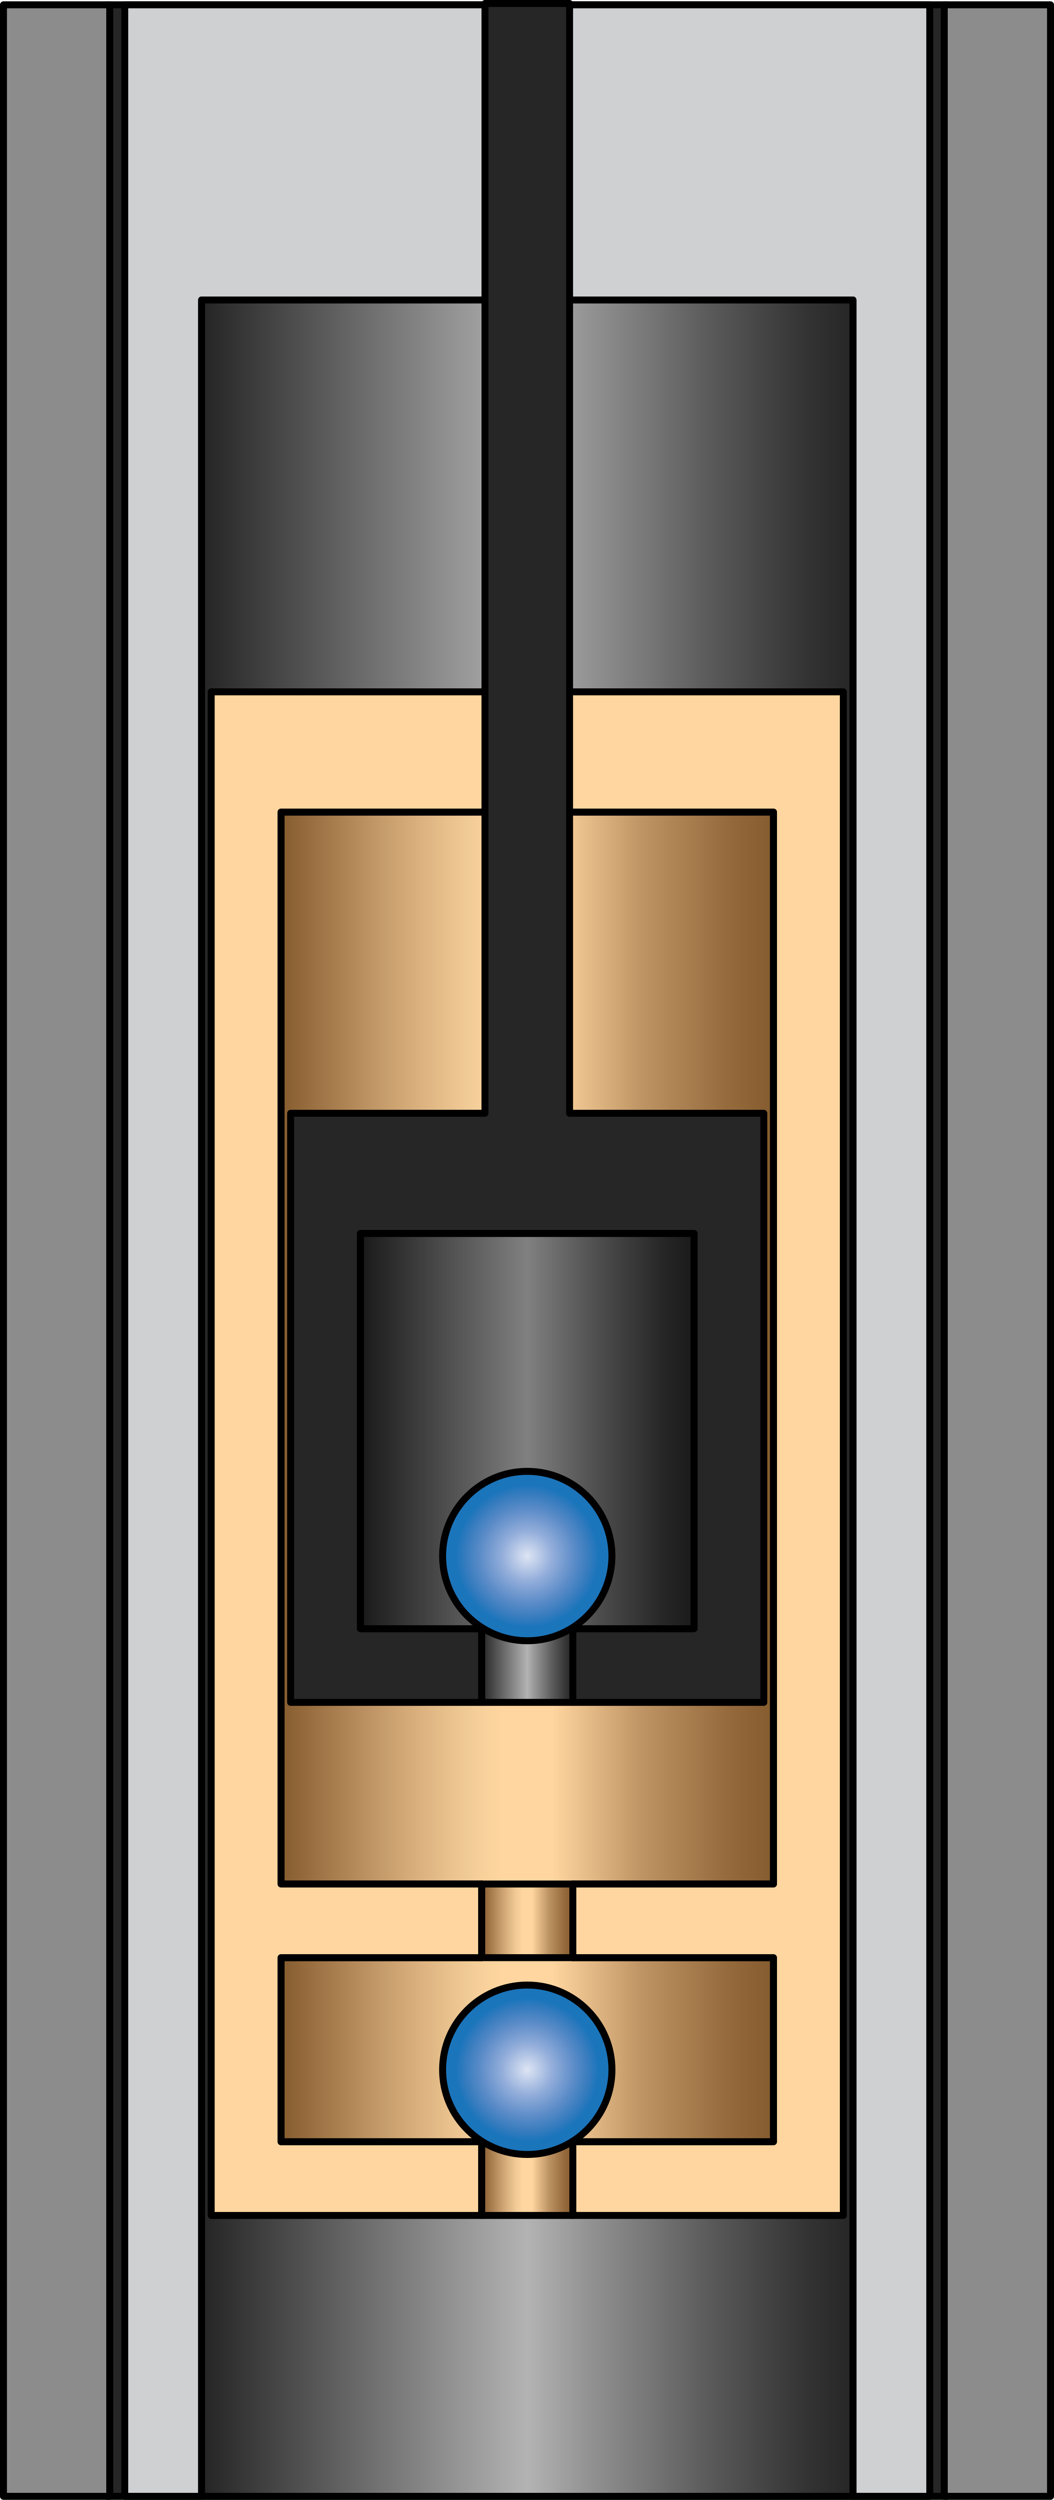 <?xml version="1.0" encoding="utf-8"?>
<!-- Generator: Adobe Illustrator 13.0.2, SVG Export Plug-In . SVG Version: 6.00 Build 14948)  -->
<!DOCTYPE svg PUBLIC "-//W3C//DTD SVG 1.1//EN" "http://www.w3.org/Graphics/SVG/1.1/DTD/svg11.dtd">
<svg version="1.1" xmlns="http://www.w3.org/2000/svg" xmlns:xlink="http://www.w3.org/1999/xlink" x="0px" y="0px"
	 width="121.256px" height="287.453px" viewBox="-240.918 38.093 121.256 287.453"
	 enable-background="new -240.918 38.093 121.256 287.453" xml:space="preserve">
<g id="Layer_2">
</g>
<g id="Layer_1">
	<g id="reference">
	</g>
	<g>
		
			<rect x="-240.519" y="38.646" fill="#8C8C8C" stroke="#000000" stroke-width="0.8" stroke-linecap="round" stroke-linejoin="round" width="12.229" height="286.5"/>
		
			<rect x="-132.292" y="38.646" fill="#8C8C8C" stroke="#000000" stroke-width="0.8" stroke-linecap="round" stroke-linejoin="round" width="12.229" height="286.5"/>
		<rect x="-228.29" y="38.646" fill="#262626" stroke="#000000" stroke-width="0.8" width="95.999" height="286.5"/>
	</g>
	<g>
		<polygon fill="#CFD0D2" stroke="#000000" stroke-width="0.8" stroke-linecap="round" stroke-linejoin="round" points="
			-226.567,38.646 -226.567,325.146 -217.729,325.146 -217.729,72.589 -142.792,72.589 -142.792,325.146 -133.954,325.146 
			-133.954,38.646 		"/>
		<linearGradient id="SVGID_1_" gradientUnits="userSpaceOnUse" x1="-217.729" y1="198.867" x2="-142.792" y2="198.867">
			<stop  offset="0.005" style="stop-color:#262626"/>
			<stop  offset="0.5" style="stop-color:#B3B3B3"/>
			<stop  offset="0.593" style="stop-color:#939393"/>
			<stop  offset="0.784" style="stop-color:#595959"/>
			<stop  offset="0.925" style="stop-color:#343434"/>
			<stop  offset="1" style="stop-color:#262626"/>
		</linearGradient>
		
			<rect x="-217.729" y="72.589" fill="url(#SVGID_1_)" stroke="#000000" stroke-width="0.8" stroke-linecap="round" stroke-linejoin="round" width="74.938" height="252.556"/>
	</g>
	<g>
		<g>
			<linearGradient id="SVGID_2_" gradientUnits="userSpaceOnUse" x1="-208.588" y1="207.924" x2="-151.93" y2="207.924">
				<stop  offset="0" style="stop-color:#855C2F"/>
				<stop  offset="0.071" style="stop-color:#9C7143"/>
				<stop  offset="0.188" style="stop-color:#C09666"/>
				<stop  offset="0.294" style="stop-color:#DEB582"/>
				<stop  offset="0.385" style="stop-color:#F2CC97"/>
				<stop  offset="0.45" style="stop-color:#FFD6A0"/>
				<stop  offset="0.55" style="stop-color:#FFD6A0"/>
				<stop  offset="0.732" style="stop-color:#BE9464"/>
				<stop  offset="0.911" style="stop-color:#94693C"/>
				<stop  offset="1" style="stop-color:#855C2F"/>
			</linearGradient>
			<polygon fill="url(#SVGID_2_)" stroke="#000000" stroke-width="0.8" stroke-linecap="round" stroke-linejoin="round" points="
				-180.258,284.376 -208.588,284.376 -208.588,263.204 -185.5,263.204 -185.5,254.735 -208.588,254.735 -208.588,131.472 
				-151.93,131.472 -151.93,254.735 -175.018,254.735 -175.018,263.204 -151.93,263.204 -151.93,284.376 			"/>
			<polygon fill="#FFD6A0" stroke="#000000" stroke-width="0.8" stroke-linecap="round" stroke-linejoin="round" points="
				-216.622,117.649 -216.622,292.845 -185.5,292.845 -185.5,284.376 -208.588,284.376 -208.588,263.204 -185.5,263.204 
				-185.5,254.735 -208.588,254.735 -208.588,131.472 -151.93,131.472 -151.93,254.735 -175.018,254.735 -175.018,263.204 
				-151.93,263.204 -151.93,284.376 -175.018,284.376 -175.018,292.845 -143.897,292.845 -143.897,117.649 			"/>
			<linearGradient id="SVGID_3_" gradientUnits="userSpaceOnUse" x1="-185.5" y1="258.97" x2="-175.018" y2="258.97">
				<stop  offset="0" style="stop-color:#855C2F"/>
				<stop  offset="0.071" style="stop-color:#9C7143"/>
				<stop  offset="0.188" style="stop-color:#C09666"/>
				<stop  offset="0.294" style="stop-color:#DEB582"/>
				<stop  offset="0.385" style="stop-color:#F2CC97"/>
				<stop  offset="0.45" style="stop-color:#FFD6A0"/>
				<stop  offset="0.55" style="stop-color:#FFD6A0"/>
				<stop  offset="0.732" style="stop-color:#BE9464"/>
				<stop  offset="0.911" style="stop-color:#94693C"/>
				<stop  offset="1" style="stop-color:#855C2F"/>
			</linearGradient>
			
				<rect x="-185.5" y="254.735" fill="url(#SVGID_3_)" stroke="#000000" stroke-width="0.8" stroke-linecap="round" stroke-linejoin="round" width="10.482" height="8.469"/>
		</g>
		<linearGradient id="SVGID_4_" gradientUnits="userSpaceOnUse" x1="-185.5" y1="288.61" x2="-175.018" y2="288.61">
			<stop  offset="0" style="stop-color:#855C2F"/>
			<stop  offset="0.071" style="stop-color:#9C7143"/>
			<stop  offset="0.188" style="stop-color:#C09666"/>
			<stop  offset="0.294" style="stop-color:#DEB582"/>
			<stop  offset="0.385" style="stop-color:#F2CC97"/>
			<stop  offset="0.45" style="stop-color:#FFD6A0"/>
			<stop  offset="0.55" style="stop-color:#FFD6A0"/>
			<stop  offset="0.732" style="stop-color:#BE9464"/>
			<stop  offset="0.911" style="stop-color:#94693C"/>
			<stop  offset="1" style="stop-color:#855C2F"/>
		</linearGradient>
		
			<rect x="-185.5" y="284.376" fill="url(#SVGID_4_)" stroke="#000000" stroke-width="0.8" stroke-linecap="round" stroke-linejoin="round" width="10.482" height="8.469"/>
	</g>
	<radialGradient id="SVGID_5_" cx="-180.259" cy="276.093" r="9.742" gradientUnits="userSpaceOnUse">
		<stop  offset="0" style="stop-color:#DEE5F4"/>
		<stop  offset="0.303" style="stop-color:#92ADDA"/>
		<stop  offset="0.556" style="stop-color:#5C8CC8"/>
		<stop  offset="0.742" style="stop-color:#347BBE"/>
		<stop  offset="0.841" style="stop-color:#1B75BB"/>
	</radialGradient>
	
		<circle fill="url(#SVGID_5_)" stroke="#000000" stroke-width="0.8" stroke-linecap="round" stroke-linejoin="round" cx="-180.259" cy="276.094" r="9.741"/>
	<g>
		<polygon fill="#262626" stroke="#000000" stroke-width="0.8" stroke-linecap="round" stroke-linejoin="round" points="
			-175.393,166.108 -175.393,38.493 -185.125,38.493 -185.125,166.108 -207.483,166.108 -207.483,233.847 -185.5,233.847 
			-185.5,225.378 -199.45,225.378 -199.45,179.93 -161.077,179.93 -161.077,225.378 -175.018,225.378 -175.018,233.847 
			-153.045,233.847 -153.045,166.108 		"/>
		<linearGradient id="SVGID_6_" gradientUnits="userSpaceOnUse" x1="-199.45" y1="202.654" x2="-161.077" y2="202.654">
			<stop  offset="0.005" style="stop-color:#1A1A1A"/>
			<stop  offset="0.5" style="stop-color:#808080"/>
			<stop  offset="0.72" style="stop-color:#4C4C4C"/>
			<stop  offset="0.903" style="stop-color:#272727"/>
			<stop  offset="1" style="stop-color:#1A1A1A"/>
		</linearGradient>
		
			<rect x="-199.45" y="179.93" fill="url(#SVGID_6_)" stroke="#000000" stroke-width="0.8" stroke-linecap="round" stroke-linejoin="round" width="38.373" height="45.448"/>
		<linearGradient id="SVGID_7_" gradientUnits="userSpaceOnUse" x1="-185.5" y1="229.612" x2="-175.018" y2="229.612">
			<stop  offset="0.005" style="stop-color:#262626"/>
			<stop  offset="0.5" style="stop-color:#B3B3B3"/>
			<stop  offset="0.593" style="stop-color:#939393"/>
			<stop  offset="0.784" style="stop-color:#595959"/>
			<stop  offset="0.925" style="stop-color:#343434"/>
			<stop  offset="1" style="stop-color:#262626"/>
		</linearGradient>
		
			<rect x="-185.5" y="225.378" fill="url(#SVGID_7_)" stroke="#000000" stroke-width="0.8" stroke-linecap="round" stroke-linejoin="round" width="10.482" height="8.469"/>
	</g>
	<radialGradient id="SVGID_8_" cx="-180.259" cy="217.024" r="9.742" gradientUnits="userSpaceOnUse">
		<stop  offset="0" style="stop-color:#DEE5F4"/>
		<stop  offset="0.303" style="stop-color:#92ADDA"/>
		<stop  offset="0.556" style="stop-color:#5C8CC8"/>
		<stop  offset="0.742" style="stop-color:#347BBE"/>
		<stop  offset="0.841" style="stop-color:#1B75BB"/>
	</radialGradient>
	
		<circle fill="url(#SVGID_8_)" stroke="#000000" stroke-width="0.8" stroke-linecap="round" stroke-linejoin="round" cx="-180.259" cy="217.023" r="9.741"/>
</g>
</svg>
